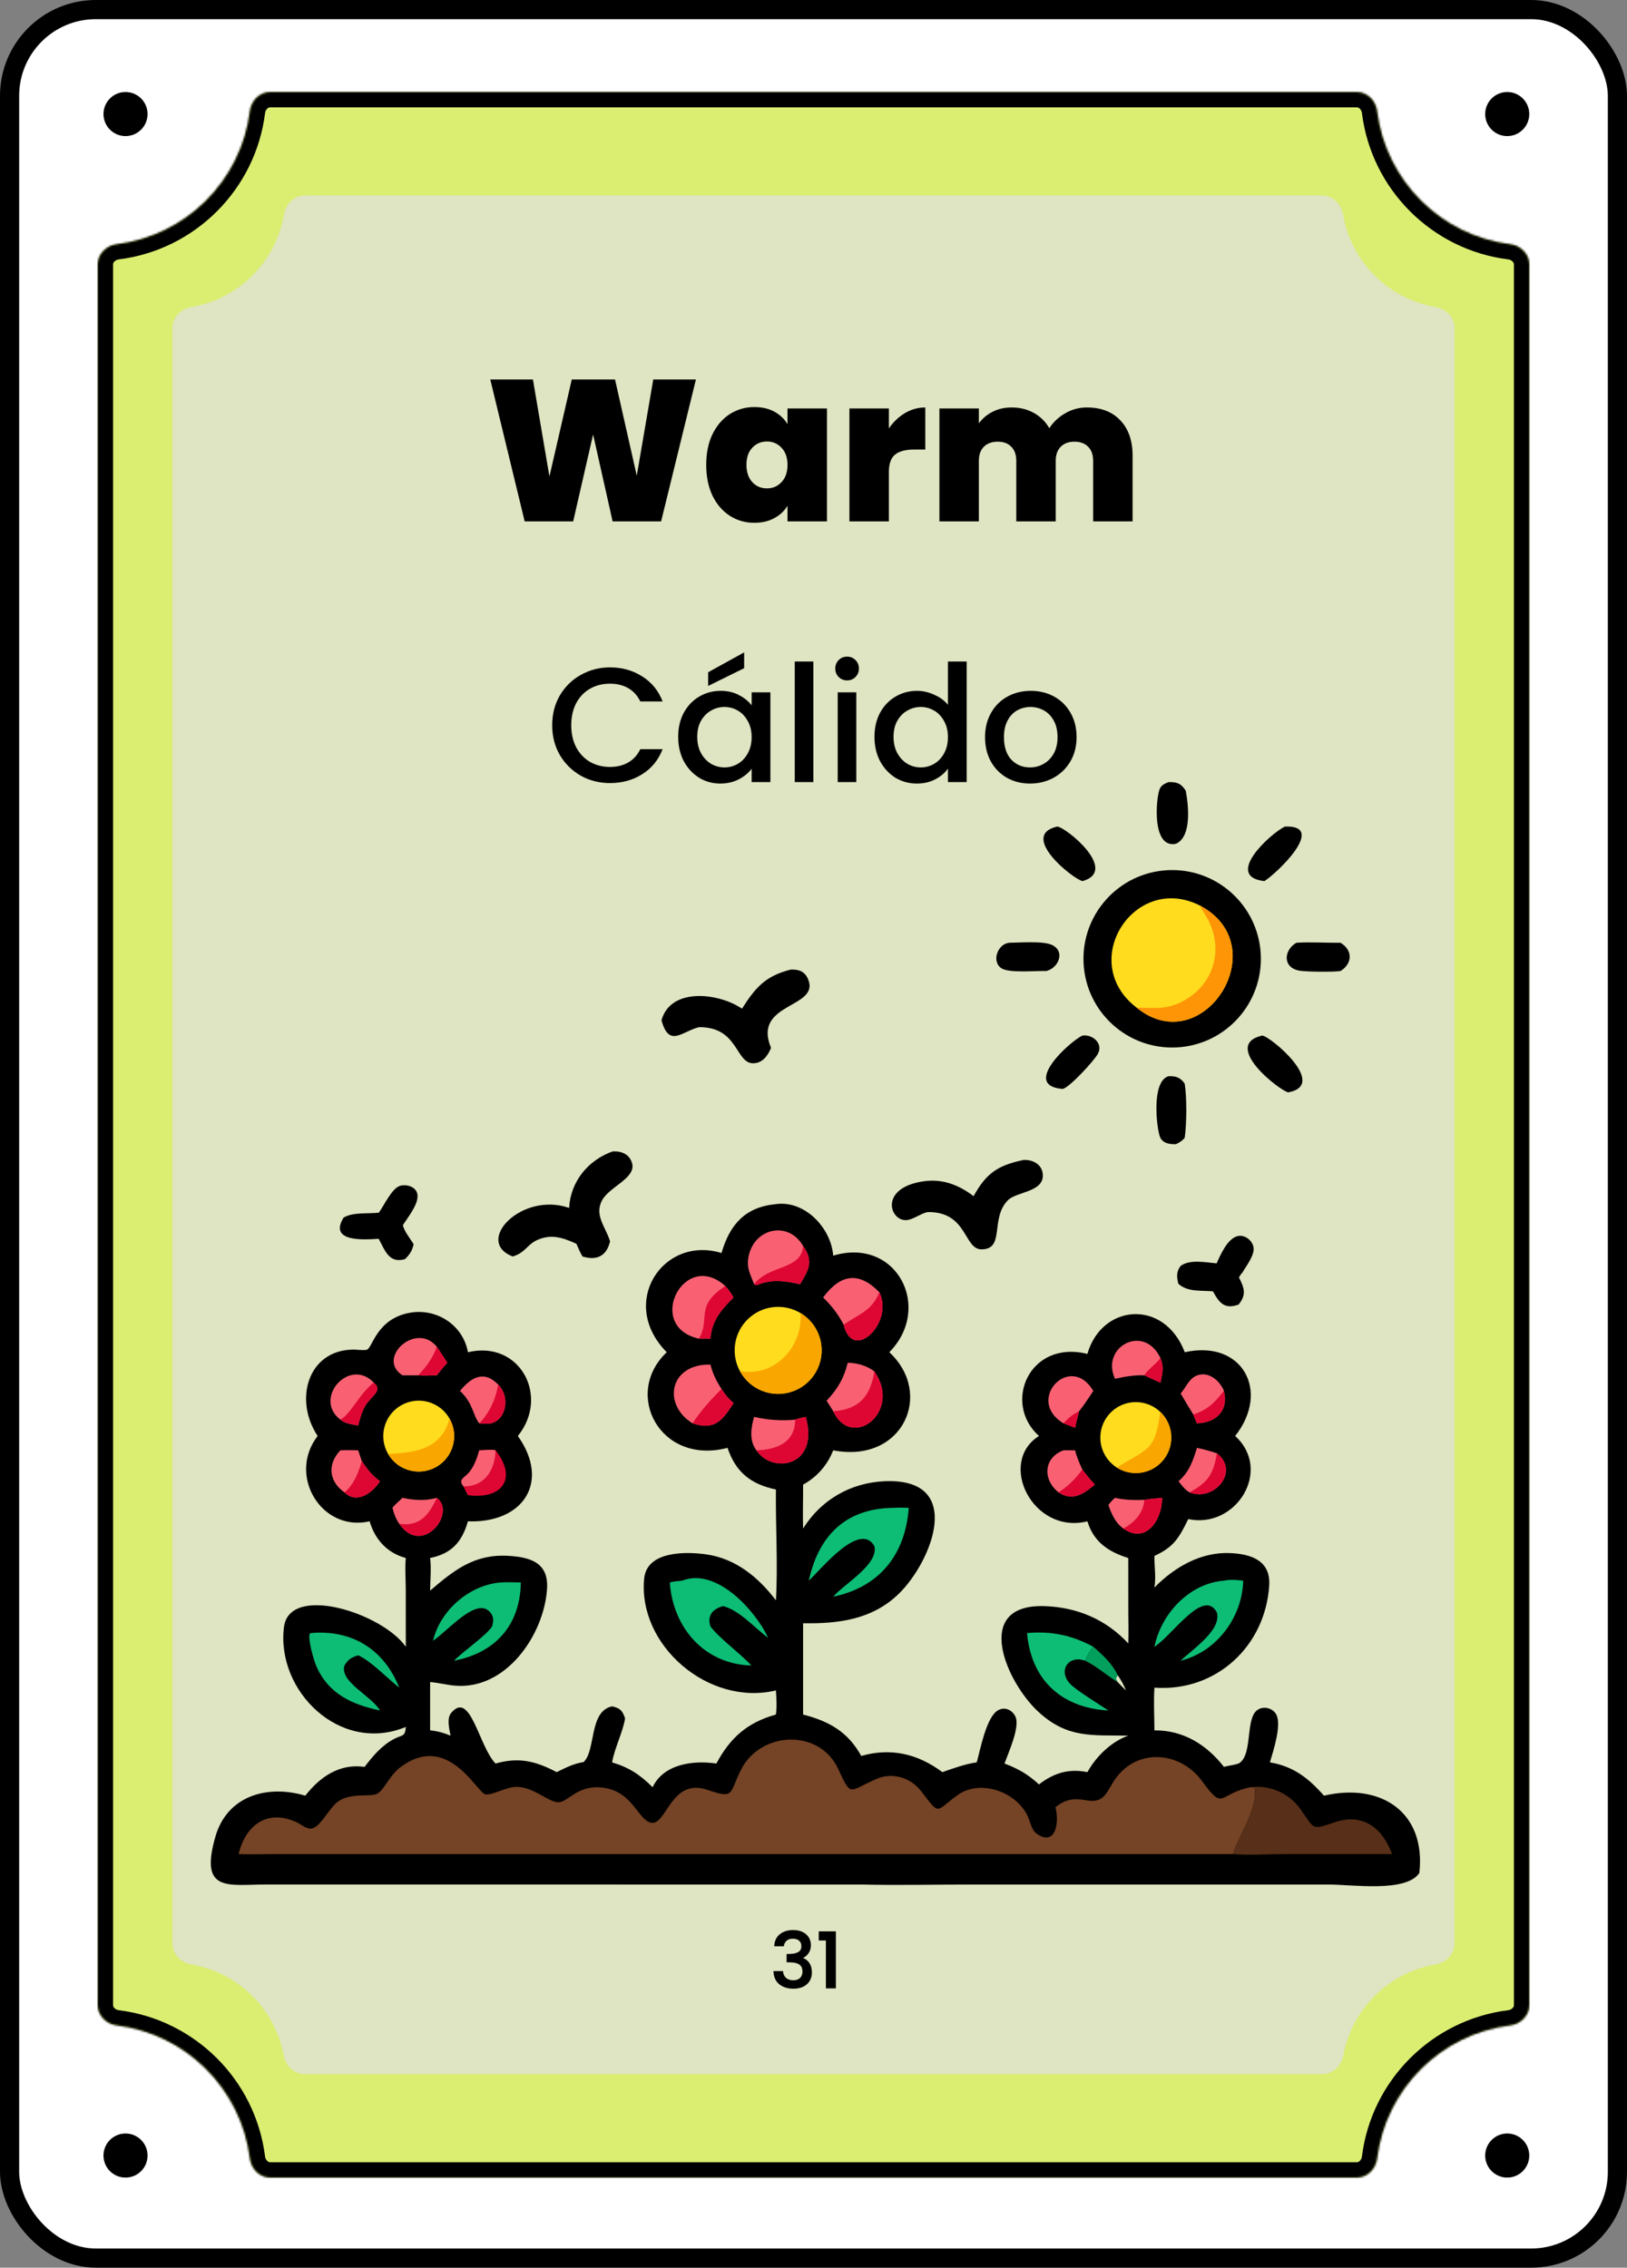 <svg width="849" height="1183" viewBox="0 0 849 1183" fill="none" xmlns="http://www.w3.org/2000/svg">
<rect x="0" y="0" width="849" height="1183" fill="#808080" stroke="none"/>
<rect x="5" y="5" width="839" height="1173" rx="45" fill="white"/>
<rect x="5" y="5" width="839" height="1173" rx="45" stroke="black" stroke-width="10"/>
<circle cx="786.5" cy="1124.5" r="11.5" fill="black"/>
<circle cx="786.5" cy="59.5" r="11.5" fill="black"/>
<path d="M77 1124.5C77 1130.85 71.851 1136 65.5 1136C59.149 1136 54 1130.85 54 1124.5C54 1118.15 59.149 1113 65.5 1113C71.851 1113 77 1118.15 77 1124.5Z" fill="black"/>
<path d="M77 59.5C77 65.851 71.851 71 65.5 71C59.149 71 54 65.851 54 59.5C54 53.149 59.149 48 65.5 48C71.851 48 77 53.149 77 59.5Z" fill="black"/>
<mask id="path-6-inside-1_97_37" fill="white">
<path d="M708 48C713.523 48 717.934 52.5 718.616 57.98C723.122 94.183 751.817 122.878 788.02 127.384C793.5 128.066 798 132.477 798 138V1046C798 1051.52 793.5 1055.93 788.02 1056.62C751.817 1061.12 723.122 1089.82 718.616 1126.02C717.934 1131.5 713.523 1136 708 1136H141C135.477 1136 131.066 1131.5 130.384 1126.02C125.878 1089.82 97.183 1061.12 60.98 1056.62C55.5 1055.93 51 1051.52 51 1046V138C51 132.477 55.5 128.066 60.98 127.384C97.183 122.878 125.878 94.183 130.384 57.98C131.066 52.5 135.477 48 141 48H708Z"/>
</mask>
<path d="M708 48C713.523 48 717.934 52.5 718.616 57.98C723.122 94.183 751.817 122.878 788.02 127.384C793.5 128.066 798 132.477 798 138V1046C798 1051.52 793.5 1055.93 788.02 1056.62C751.817 1061.12 723.122 1089.82 718.616 1126.02C717.934 1131.5 713.523 1136 708 1136H141C135.477 1136 131.066 1131.5 130.384 1126.02C125.878 1089.82 97.183 1061.12 60.98 1056.62C55.5 1055.93 51 1051.52 51 1046V138C51 132.477 55.5 128.066 60.98 127.384C97.183 122.878 125.878 94.183 130.384 57.98C131.066 52.5 135.477 48 141 48H708Z" fill="#DBEE71"/>
<path d="M130.384 1126.02L138.322 1125.03L130.384 1126.02ZM718.616 1126.02L710.678 1125.03L718.616 1126.02ZM788.02 1056.62L789.008 1064.56L788.02 1056.62ZM718.616 57.98L726.555 56.992L718.616 57.98ZM718.616 57.98L710.678 58.968C715.635 98.806 747.194 130.365 787.032 135.322L788.02 127.384L789.008 119.445C756.44 115.392 730.608 89.56 726.555 56.992L718.616 57.98ZM798 138H790V1046H798H806V138H798ZM788.02 1056.62L787.032 1048.68C747.194 1053.64 715.635 1085.19 710.678 1125.03L718.616 1126.02L726.555 1127.01C730.608 1094.44 756.44 1068.61 789.008 1064.56L788.02 1056.62ZM708 1136V1128H141V1136V1144H708V1136ZM130.384 1126.02L138.322 1125.03C133.365 1085.19 101.806 1053.64 61.968 1048.68L60.98 1056.62L59.992 1064.56C92.56 1068.61 118.392 1094.44 122.445 1127.01L130.384 1126.02ZM51 1046H59V138H51H43V1046H51ZM60.98 127.384L61.968 135.322C101.806 130.365 133.365 98.806 138.322 58.968L130.384 57.98L122.445 56.992C118.392 89.56 92.56 115.392 59.992 119.445L60.98 127.384ZM141 48V56H708V48V40H141V48ZM130.384 57.98L138.322 58.968C138.438 58.039 138.872 57.231 139.427 56.696C139.954 56.189 140.494 56 141 56V48V40C130.84 40 123.547 48.133 122.445 56.992L130.384 57.98ZM51 138H59C59 137.494 59.189 136.954 59.696 136.427C60.231 135.872 61.039 135.438 61.968 135.322L60.98 127.384L59.992 119.445C51.133 120.547 43 127.84 43 138H51ZM60.98 1056.62L61.968 1048.68C61.039 1048.56 60.231 1048.13 59.696 1047.57C59.189 1047.05 59 1046.51 59 1046H51H43C43 1056.16 51.133 1063.45 59.992 1064.56L60.98 1056.62ZM141 1136V1128C140.494 1128 139.954 1127.81 139.427 1127.3C138.872 1126.77 138.438 1125.96 138.322 1125.03L130.384 1126.02L122.445 1127.01C123.547 1135.87 130.84 1144 141 1144V1136ZM718.616 1126.02L710.678 1125.03C710.562 1125.96 710.128 1126.77 709.573 1127.3C709.046 1127.81 708.506 1128 708 1128V1136V1144C718.16 1144 725.453 1135.87 726.555 1127.01L718.616 1126.02ZM798 1046H790C790 1046.51 789.811 1047.05 789.304 1047.57C788.769 1048.13 787.961 1048.56 787.032 1048.68L788.02 1056.62L789.008 1064.56C797.867 1063.45 806 1056.16 806 1046H798ZM788.02 127.384L787.032 135.322C787.961 135.438 788.769 135.872 789.304 136.427C789.811 136.954 790 137.494 790 138H798H806C806 127.84 797.867 120.547 789.008 119.445L788.02 127.384ZM718.616 57.98L726.555 56.992C725.453 48.133 718.16 40 708 40V48V56C708.506 56 709.046 56.189 709.573 56.696C710.128 57.231 710.562 58.039 710.678 58.968L718.616 57.98Z" fill="black" mask="url(#path-6-inside-1_97_37)"/>
<path d="M690 102C695.523 102 699.911 106.512 700.837 111.957C705.019 136.563 724.437 155.981 749.043 160.163C754.488 161.089 759 165.477 759 171V1014C759 1019.52 754.488 1023.91 749.043 1024.84C724.711 1028.97 705.454 1048 700.984 1072.22C699.993 1077.59 695.633 1082 690.175 1082H158.825C153.367 1082 149.007 1077.59 148.016 1072.22C143.546 1048 124.288 1028.97 99.957 1024.84C94.512 1023.91 90 1019.52 90 1014V171C90 165.477 94.512 161.089 99.957 160.163C124.563 155.981 143.981 136.563 148.163 111.957C149.089 106.512 153.477 102 159 102H690Z" fill="#DFE4C2"/>
<path d="M288.145 378.335C288.145 372.555 289.477 367.37 292.14 362.78C294.86 358.19 298.515 354.62 303.105 352.07C307.752 349.463 312.823 348.16 318.32 348.16C324.61 348.16 330.192 349.718 335.065 352.835C339.995 355.895 343.565 360.258 345.775 365.925H334.13C332.6 362.808 330.475 360.485 327.755 358.955C325.035 357.425 321.89 356.66 318.32 356.66C314.41 356.66 310.925 357.538 307.865 359.295C304.805 361.052 302.397 363.573 300.64 366.86C298.94 370.147 298.09 373.972 298.09 378.335C298.09 382.698 298.94 386.523 300.64 389.81C302.397 393.097 304.805 395.647 307.865 397.46C310.925 399.217 314.41 400.095 318.32 400.095C321.89 400.095 325.035 399.33 327.755 397.8C330.475 396.27 332.6 393.947 334.13 390.83H345.775C343.565 396.497 339.995 400.86 335.065 403.92C330.192 406.98 324.61 408.51 318.32 408.51C312.767 408.51 307.695 407.235 303.105 404.685C298.515 402.078 294.86 398.48 292.14 393.89C289.477 389.3 288.145 384.115 288.145 378.335ZM353.887 384.37C353.887 379.667 354.851 375.502 356.777 371.875C358.761 368.248 361.424 365.443 364.767 363.46C368.167 361.42 371.907 360.4 375.987 360.4C379.671 360.4 382.872 361.137 385.592 362.61C388.369 364.027 390.579 365.812 392.222 367.965V361.165H401.997V408H392.222V401.03C390.579 403.24 388.341 405.082 385.507 406.555C382.674 408.028 379.444 408.765 375.817 408.765C371.794 408.765 368.111 407.745 364.767 405.705C361.424 403.608 358.761 400.718 356.777 397.035C354.851 393.295 353.887 389.073 353.887 384.37ZM392.222 384.54C392.222 381.31 391.542 378.505 390.182 376.125C388.879 373.745 387.151 371.932 384.997 370.685C382.844 369.438 380.521 368.815 378.027 368.815C375.534 368.815 373.211 369.438 371.057 370.685C368.904 371.875 367.147 373.66 365.787 376.04C364.484 378.363 363.832 381.14 363.832 384.37C363.832 387.6 364.484 390.433 365.787 392.87C367.147 395.307 368.904 397.177 371.057 398.48C373.267 399.727 375.591 400.35 378.027 400.35C380.521 400.35 382.844 399.727 384.997 398.48C387.151 397.233 388.879 395.42 390.182 393.04C391.542 390.603 392.222 387.77 392.222 384.54ZM388.312 348.585L369.527 357.85V350.71L388.312 340.34V348.585ZM424.415 345.1V408H414.725V345.1H424.415ZM442.067 354.96C440.31 354.96 438.837 354.365 437.647 353.175C436.457 351.985 435.862 350.512 435.862 348.755C435.862 346.998 436.457 345.525 437.647 344.335C438.837 343.145 440.31 342.55 442.067 342.55C443.767 342.55 445.212 343.145 446.402 344.335C447.592 345.525 448.187 346.998 448.187 348.755C448.187 350.512 447.592 351.985 446.402 353.175C445.212 354.365 443.767 354.96 442.067 354.96ZM446.827 361.165V408H437.137V361.165H446.827ZM456.319 384.37C456.319 379.667 457.282 375.502 459.209 371.875C461.192 368.248 463.855 365.443 467.199 363.46C470.599 361.42 474.367 360.4 478.504 360.4C481.564 360.4 484.567 361.08 487.514 362.44C490.517 363.743 492.897 365.5 494.654 367.71V345.1H504.429V408H494.654V400.945C493.067 403.212 490.857 405.082 488.024 406.555C485.247 408.028 482.045 408.765 478.419 408.765C474.339 408.765 470.599 407.745 467.199 405.705C463.855 403.608 461.192 400.718 459.209 397.035C457.282 393.295 456.319 389.073 456.319 384.37ZM494.654 384.54C494.654 381.31 493.974 378.505 492.614 376.125C491.31 373.745 489.582 371.932 487.429 370.685C485.275 369.438 482.952 368.815 480.459 368.815C477.965 368.815 475.642 369.438 473.489 370.685C471.335 371.875 469.579 373.66 468.219 376.04C466.915 378.363 466.264 381.14 466.264 384.37C466.264 387.6 466.915 390.433 468.219 392.87C469.579 395.307 471.335 397.177 473.489 398.48C475.699 399.727 478.022 400.35 480.459 400.35C482.952 400.35 485.275 399.727 487.429 398.48C489.582 397.233 491.31 395.42 492.614 393.04C493.974 390.603 494.654 387.77 494.654 384.54ZM537.471 408.765C533.051 408.765 529.056 407.773 525.486 405.79C521.916 403.75 519.111 400.917 517.071 397.29C515.031 393.607 514.011 389.357 514.011 384.54C514.011 379.78 515.06 375.558 517.156 371.875C519.253 368.192 522.115 365.358 525.741 363.375C529.368 361.392 533.42 360.4 537.896 360.4C542.373 360.4 546.425 361.392 550.051 363.375C553.678 365.358 556.54 368.192 558.636 371.875C560.733 375.558 561.781 379.78 561.781 384.54C561.781 389.3 560.705 393.522 558.551 397.205C556.398 400.888 553.451 403.75 549.711 405.79C546.028 407.773 541.948 408.765 537.471 408.765ZM537.471 400.35C539.965 400.35 542.288 399.755 544.441 398.565C546.651 397.375 548.436 395.59 549.796 393.21C551.156 390.83 551.836 387.94 551.836 384.54C551.836 381.14 551.185 378.278 549.881 375.955C548.578 373.575 546.85 371.79 544.696 370.6C542.543 369.41 540.22 368.815 537.726 368.815C535.233 368.815 532.91 369.41 530.756 370.6C528.66 371.79 526.988 373.575 525.741 375.955C524.495 378.278 523.871 381.14 523.871 384.54C523.871 389.583 525.146 393.493 527.696 396.27C530.303 398.99 533.561 400.35 537.471 400.35Z" fill="black"/>
<mask id="path-10-outside-2_97_37" maskUnits="userSpaceOnUse" x="403" y="1006" width="34" height="32" fill="black">
<rect fill="white" x="403" y="1006" width="34" height="32"/>
<path d="M404.32 1015.04C404.48 1012.56 405.427 1010.63 407.16 1009.24C408.92 1007.85 411.16 1007.16 413.88 1007.16C415.747 1007.16 417.36 1007.49 418.72 1008.16C420.08 1008.83 421.107 1009.73 421.8 1010.88C422.493 1012.03 422.84 1013.32 422.84 1014.76C422.84 1016.41 422.4 1017.83 421.52 1019C420.64 1020.17 419.587 1020.96 418.36 1021.36V1021.52C419.933 1022 421.16 1022.88 422.04 1024.16C422.92 1025.41 423.36 1027.03 423.36 1029C423.36 1030.57 423 1031.97 422.28 1033.2C421.56 1034.43 420.493 1035.4 419.08 1036.12C417.667 1036.81 415.973 1037.16 414 1037.16C411.12 1037.16 408.747 1036.43 406.88 1034.96C405.04 1033.47 404.053 1031.33 403.92 1028.56H408.32C408.427 1029.97 408.973 1031.13 409.96 1032.04C410.947 1032.92 412.28 1033.36 413.96 1033.36C415.587 1033.36 416.84 1032.92 417.72 1032.04C418.6 1031.13 419.04 1029.97 419.04 1028.56C419.04 1026.69 418.44 1025.37 417.24 1024.6C416.067 1023.8 414.253 1023.4 411.8 1023.4H410.76V1019.64H411.84C414 1019.61 415.64 1019.25 416.76 1018.56C417.907 1017.87 418.48 1016.77 418.48 1015.28C418.48 1014 418.067 1012.99 417.24 1012.24C416.413 1011.47 415.24 1011.08 413.72 1011.08C412.227 1011.08 411.067 1011.47 410.24 1012.24C409.413 1012.99 408.92 1013.92 408.76 1015.04H404.32ZM427.55 1012V1007.84H435.87V1037H431.27V1012H427.55Z"/>
</mask>
<path d="M404.32 1015.04C404.48 1012.56 405.427 1010.63 407.16 1009.24C408.92 1007.85 411.16 1007.16 413.88 1007.16C415.747 1007.16 417.36 1007.49 418.72 1008.16C420.08 1008.83 421.107 1009.73 421.8 1010.88C422.493 1012.03 422.84 1013.32 422.84 1014.76C422.84 1016.41 422.4 1017.83 421.52 1019C420.64 1020.17 419.587 1020.96 418.36 1021.36V1021.52C419.933 1022 421.16 1022.88 422.04 1024.16C422.92 1025.41 423.36 1027.03 423.36 1029C423.36 1030.57 423 1031.97 422.28 1033.2C421.56 1034.43 420.493 1035.4 419.08 1036.12C417.667 1036.81 415.973 1037.16 414 1037.16C411.12 1037.16 408.747 1036.43 406.88 1034.96C405.04 1033.47 404.053 1031.33 403.92 1028.56H408.32C408.427 1029.97 408.973 1031.13 409.96 1032.04C410.947 1032.92 412.28 1033.36 413.96 1033.36C415.587 1033.36 416.84 1032.92 417.72 1032.04C418.6 1031.13 419.04 1029.97 419.04 1028.56C419.04 1026.69 418.44 1025.37 417.24 1024.6C416.067 1023.8 414.253 1023.4 411.8 1023.4H410.76V1019.64H411.84C414 1019.61 415.64 1019.25 416.76 1018.56C417.907 1017.87 418.48 1016.77 418.48 1015.28C418.48 1014 418.067 1012.99 417.24 1012.24C416.413 1011.47 415.24 1011.08 413.72 1011.08C412.227 1011.08 411.067 1011.47 410.24 1012.24C409.413 1012.99 408.92 1013.92 408.76 1015.04H404.32ZM427.55 1012V1007.84H435.87V1037H431.27V1012H427.55Z" fill="black"/>
<path d="M404.32 1015.04L404.021 1015.02L404 1015.34H404.32V1015.04ZM407.16 1009.24L406.974 1009L406.973 1009.01L407.16 1009.24ZM418.72 1008.16L418.588 1008.43L418.72 1008.16ZM421.8 1010.88L422.057 1010.72L421.8 1010.88ZM421.52 1019L421.76 1019.18V1019.18L421.52 1019ZM418.36 1021.36L418.267 1021.07L418.06 1021.14V1021.36H418.36ZM418.36 1021.52H418.06V1021.74L418.272 1021.81L418.36 1021.52ZM422.04 1024.16L421.793 1024.33L421.794 1024.33L422.04 1024.16ZM422.28 1033.2L422.021 1033.05L422.28 1033.2ZM419.08 1036.12L419.212 1036.39L419.216 1036.39L419.08 1036.12ZM406.88 1034.96L406.691 1035.19L406.695 1035.2L406.88 1034.96ZM403.92 1028.56V1028.26H403.605L403.62 1028.57L403.92 1028.56ZM408.32 1028.56L408.619 1028.54L408.598 1028.26H408.32V1028.56ZM409.96 1032.04L409.757 1032.26L409.76 1032.26L409.96 1032.04ZM417.72 1032.04L417.932 1032.25L417.935 1032.25L417.72 1032.04ZM417.24 1024.6L417.071 1024.85L417.077 1024.85L417.24 1024.6ZM410.76 1023.4H410.46V1023.7H410.76V1023.4ZM410.76 1019.64V1019.34H410.46V1019.64H410.76ZM411.84 1019.64V1019.94L411.844 1019.94L411.84 1019.64ZM416.76 1018.56L416.605 1018.3L416.602 1018.3L416.76 1018.56ZM417.24 1012.24L417.035 1012.46L417.039 1012.46L417.24 1012.24ZM410.24 1012.24L410.441 1012.46L410.445 1012.46L410.24 1012.24ZM408.76 1015.04V1015.34H409.02L409.057 1015.08L408.76 1015.04ZM404.32 1015.04L404.619 1015.06C404.775 1012.65 405.688 1010.8 407.347 1009.47L407.16 1009.24L406.973 1009.01C405.165 1010.45 404.185 1012.47 404.021 1015.02L404.32 1015.04ZM407.16 1009.24L407.346 1009.48C409.042 1008.14 411.213 1007.46 413.88 1007.46V1007.16V1006.86C411.108 1006.86 408.798 1007.57 406.974 1009L407.16 1009.24ZM413.88 1007.16V1007.46C415.711 1007.46 417.277 1007.79 418.588 1008.43L418.72 1008.16L418.852 1007.89C417.443 1007.2 415.782 1006.86 413.88 1006.86V1007.16ZM418.72 1008.16L418.588 1008.43C419.903 1009.07 420.883 1009.94 421.543 1011.04L421.8 1010.88L422.057 1010.72C421.33 1009.52 420.257 1008.58 418.852 1007.89L418.72 1008.16ZM421.8 1010.88L421.543 1011.04C422.206 1012.13 422.54 1013.37 422.54 1014.76H422.84H423.14C423.14 1013.27 422.78 1011.92 422.057 1010.72L421.8 1010.88ZM422.84 1014.76H422.54C422.54 1016.36 422.116 1017.71 421.28 1018.82L421.52 1019L421.76 1019.18C422.684 1017.95 423.14 1016.47 423.14 1014.76H422.84ZM421.52 1019L421.28 1018.82C420.432 1019.95 419.427 1020.7 418.267 1021.07L418.36 1021.36L418.453 1021.65C419.746 1021.22 420.848 1020.4 421.76 1019.18L421.52 1019ZM418.36 1021.36H418.06V1021.52H418.36H418.66V1021.36H418.36ZM418.36 1021.52L418.272 1021.81C419.785 1022.27 420.954 1023.11 421.793 1024.33L422.04 1024.16L422.287 1023.99C421.366 1022.65 420.082 1021.73 418.448 1021.23L418.36 1021.52ZM422.04 1024.16L421.794 1024.33C422.63 1025.52 423.06 1027.07 423.06 1029H423.36H423.66C423.66 1026.98 423.21 1025.3 422.286 1023.99L422.04 1024.16ZM423.36 1029H423.06C423.06 1030.53 422.711 1031.87 422.021 1033.05L422.28 1033.2L422.539 1033.35C423.289 1032.07 423.66 1030.62 423.66 1029H423.36ZM422.28 1033.2L422.021 1033.05C421.334 1034.22 420.312 1035.16 418.944 1035.85L419.08 1036.12L419.216 1036.39C420.674 1035.64 421.786 1034.63 422.539 1033.35L422.28 1033.2ZM419.08 1036.12L418.948 1035.85C417.585 1036.52 415.939 1036.86 414 1036.86V1037.16V1037.46C416.008 1037.46 417.749 1037.11 419.212 1036.39L419.08 1036.12ZM414 1037.16V1036.86C411.172 1036.86 408.869 1036.14 407.065 1034.72L406.88 1034.96L406.695 1035.2C408.625 1036.71 411.068 1037.46 414 1037.46V1037.16ZM406.88 1034.96L407.069 1034.73C405.307 1033.3 404.35 1031.25 404.22 1028.55L403.92 1028.56L403.62 1028.57C403.757 1031.42 404.773 1033.64 406.691 1035.19L406.88 1034.96ZM403.92 1028.56V1028.86H408.32V1028.56V1028.26H403.92V1028.56ZM408.32 1028.56L408.021 1028.58C408.133 1030.07 408.711 1031.3 409.757 1032.26L409.96 1032.04L410.163 1031.82C409.236 1030.97 408.72 1029.88 408.619 1028.54L408.32 1028.56ZM409.96 1032.04L409.76 1032.26C410.816 1033.21 412.227 1033.66 413.96 1033.66V1033.36V1033.06C412.333 1033.06 411.078 1032.63 410.16 1031.82L409.96 1032.04ZM413.96 1033.36V1033.66C415.641 1033.66 416.98 1033.2 417.932 1032.25L417.72 1032.04L417.508 1031.83C416.7 1032.64 415.533 1033.06 413.96 1033.06V1033.36ZM417.72 1032.04L417.935 1032.25C418.876 1031.28 419.34 1030.04 419.34 1028.56H419.04H418.74C418.74 1029.91 418.324 1030.99 417.505 1031.83L417.72 1032.04ZM419.04 1028.56H419.34C419.34 1026.63 418.714 1025.19 417.403 1024.35L417.24 1024.6L417.077 1024.85C418.166 1025.55 418.74 1026.76 418.74 1028.56H419.04ZM417.24 1024.6L417.409 1024.35C416.161 1023.5 414.275 1023.1 411.8 1023.1V1023.4V1023.7C414.232 1023.7 415.972 1024.1 417.071 1024.85L417.24 1024.6ZM411.8 1023.4V1023.1H410.76V1023.4V1023.7H411.8V1023.4ZM410.76 1023.4H411.06V1019.64H410.76H410.46V1023.4H410.76ZM410.76 1019.64V1019.94H411.84V1019.64V1019.34H410.76V1019.64ZM411.84 1019.64L411.844 1019.94C414.027 1019.91 415.731 1019.55 416.918 1018.82L416.76 1018.56L416.602 1018.3C415.549 1018.96 413.973 1019.31 411.836 1019.34L411.84 1019.64ZM416.76 1018.56L416.915 1018.82C418.163 1018.06 418.78 1016.86 418.78 1015.28H418.48H418.18C418.18 1016.68 417.65 1017.67 416.605 1018.3L416.76 1018.56ZM418.48 1015.28H418.78C418.78 1013.93 418.34 1012.83 417.441 1012.02L417.24 1012.24L417.039 1012.46C417.793 1013.14 418.18 1014.07 418.18 1015.28H418.48ZM417.24 1012.24L417.445 1012.02C416.546 1011.18 415.289 1010.78 413.72 1010.78V1011.08V1011.38C415.191 1011.38 416.281 1011.75 417.035 1012.46L417.24 1012.24ZM413.72 1011.08V1010.78C412.176 1010.78 410.933 1011.18 410.035 1012.02L410.24 1012.24L410.445 1012.46C411.2 1011.75 412.278 1011.38 413.72 1011.38V1011.08ZM410.24 1012.24L410.039 1012.02C409.159 1012.81 408.633 1013.81 408.463 1015L408.76 1015.04L409.057 1015.08C409.207 1014.03 409.667 1013.16 410.441 1012.46L410.24 1012.24ZM408.76 1015.04V1014.74H404.32V1015.04V1015.34H408.76V1015.04ZM427.55 1012H427.25V1012.3H427.55V1012ZM427.55 1007.84V1007.54H427.25V1007.84H427.55ZM435.87 1007.84H436.17V1007.54H435.87V1007.84ZM435.87 1037V1037.3H436.17V1037H435.87ZM431.27 1037H430.97V1037.3H431.27V1037ZM431.27 1012H431.57V1011.7H431.27V1012ZM427.55 1012H427.85V1007.84H427.55H427.25V1012H427.55ZM427.55 1007.84V1008.14H435.87V1007.84V1007.54H427.55V1007.84ZM435.87 1007.84H435.57V1037H435.87H436.17V1007.84H435.87ZM435.87 1037V1036.7H431.27V1037V1037.3H435.87V1037ZM431.27 1037H431.57V1012H431.27H430.97V1037H431.27ZM431.27 1012V1011.7H427.55V1012V1012.3H431.27V1012Z" fill="black" mask="url(#path-10-outside-2_97_37)"/>
<path d="M363.145 197.975L344.98 272H319.675L309.49 226.64L299.095 272H273.79L255.835 197.975H278.095L286.705 248.585L298.36 197.975H320.935L332.275 248.165L340.885 197.975H363.145ZM368.518 242.495C368.518 236.405 369.603 231.085 371.773 226.535C374.013 221.985 377.023 218.485 380.803 216.035C384.653 213.585 388.923 212.36 393.613 212.36C397.673 212.36 401.173 213.165 404.113 214.775C407.053 216.385 409.328 218.555 410.938 221.285V213.095H431.518V272H410.938V263.81C409.328 266.54 407.018 268.71 404.008 270.32C401.068 271.93 397.603 272.735 393.613 272.735C388.923 272.735 384.653 271.51 380.803 269.06C377.023 266.61 374.013 263.11 371.773 258.56C369.603 253.94 368.518 248.585 368.518 242.495ZM410.938 242.495C410.938 238.715 409.888 235.74 407.788 233.57C405.758 231.4 403.238 230.315 400.228 230.315C397.148 230.315 394.593 231.4 392.563 233.57C390.533 235.67 389.518 238.645 389.518 242.495C389.518 246.275 390.533 249.285 392.563 251.525C394.593 253.695 397.148 254.78 400.228 254.78C403.238 254.78 405.758 253.695 407.788 251.525C409.888 249.355 410.938 246.345 410.938 242.495ZM463.825 223.49C466.135 220.13 468.935 217.47 472.225 215.51C475.515 213.55 479.05 212.57 482.83 212.57V234.515H477.055C472.575 234.515 469.25 235.39 467.08 237.14C464.91 238.89 463.825 241.935 463.825 246.275V272H443.245V213.095H463.825V223.49ZM567.173 212.57C574.593 212.57 580.403 214.81 584.603 219.29C588.873 223.77 591.008 229.895 591.008 237.665V272H570.428V240.395C570.428 237.245 569.553 234.795 567.803 233.045C566.053 231.295 563.673 230.42 560.663 230.42C557.653 230.42 555.273 231.295 553.523 233.045C551.773 234.795 550.898 237.245 550.898 240.395V272H530.318V240.395C530.318 237.245 529.443 234.795 527.693 233.045C526.013 231.295 523.668 230.42 520.658 230.42C517.578 230.42 515.163 231.295 513.413 233.045C511.663 234.795 510.788 237.245 510.788 240.395V272H490.208V213.095H510.788V220.865C512.608 218.345 514.953 216.35 517.823 214.88C520.763 213.34 524.123 212.57 527.903 212.57C532.243 212.57 536.093 213.515 539.453 215.405C542.883 217.295 545.578 219.955 547.538 223.385C549.638 220.165 552.403 217.575 555.833 215.615C559.263 213.585 563.043 212.57 567.173 212.57Z" fill="black"/>
<path d="M404.895 628.177C420.086 626.069 433.702 640.739 434.78 655.046C467.923 645.119 486.899 682.24 464.066 705.426C487.415 727.075 471.125 763.59 434.78 756.612C431.753 764.341 426.341 770.501 419.072 774.51C419.124 782.151 418.814 789.763 419.072 797.407C428.33 782.567 443.649 773.567 461.378 772.736C504.019 770.74 486.171 814.707 469.07 831.375C455.12 844.972 437.434 847.105 419.072 846.817V894.437C432.55 897.938 442.336 903.299 449.429 916.041C464.834 911.616 478.881 914.909 491.768 924.484C497.743 922.404 503.39 920.294 509.679 919.389C511.554 912.787 514.635 895.754 520.771 892.233C524.246 890.238 528.107 891.938 529.841 895.448C532.448 900.732 526.158 914.447 524.165 920.001C531.268 922.655 536.589 925.735 542.158 930.893C549.854 924.966 557.592 922.51 567.425 924.484C571.987 916.281 579.841 908.603 588.751 905.441C569.812 905.096 557.128 907.005 541.931 893.096C525.173 877.759 507.024 836.6 545.149 837.89C562.153 838.466 577.178 844.869 588.751 857.344C588.988 852.065 588.781 846.76 588.775 841.477L588.751 812.779C578.553 809.599 570.714 804.506 567.425 793.642C538.886 800.704 520.293 762.89 542.158 749.124C522.963 731.986 537.119 698.762 567.425 706.312C574.817 680.263 607.487 677.35 618.24 705.426C648.137 698.725 663.084 725.616 644.54 749.124C664.202 767.105 644.893 797.765 620.047 792.47C615.264 802.25 612.551 807.044 602.397 811.681C602.316 817.191 603.302 822.724 602.397 828.18C612.86 817.554 626.58 809.534 641.945 810.213C653.183 810.712 663.115 814.273 662.294 827.113C660.269 858.797 634.589 882.72 602.397 880.413C601.917 887.676 602.391 895.396 602.397 902.698C617.346 902.568 629.545 910.039 638.669 921.738C640.595 921.13 645.562 920.591 646.84 919.686C653.801 914.763 649.716 896.288 656.268 891.975C659.457 889.875 664.042 891.022 665.909 894.291C668.975 899.661 664.407 913.469 662.658 919.389C674.864 921.405 682.919 927.681 690.848 936.766C720.762 929.798 744.221 945.548 740.63 977.125C733.683 987.39 705.689 983.118 693.405 983.122L506.613 983.119C487.575 983.119 468.455 983.552 449.429 983.119L139.5 983.091C119.363 983.031 103.855 987.796 112.399 958.135C118.583 936.663 139.577 930.896 159.305 936.766C166.977 926.961 177.131 919.871 190.263 921.738C194.621 916.002 199.199 910.556 205.691 907.13C209.855 904.932 211.452 906.212 211.758 900.911C177.384 915.119 144.024 882.097 148.174 848.83C151.003 826.15 199.308 841.335 211.758 859.091L211.737 828.73C211.71 823.451 211.219 818.026 211.758 812.779C202.095 810.173 195.738 803.274 192.871 793.642C167.745 799.37 149.85 769.669 165.754 749.124C153.176 730.2 160.698 704.268 184.283 704.063C186.477 704.044 189.164 704.551 191.3 704.171C194.315 703.634 196.276 687.945 213.886 684.836C227.896 682.363 241.664 691.263 244.177 705.426C271.383 698.995 286.931 728.498 270.232 749.124C287.412 773.393 272.76 794.711 244.177 793.642C241.104 804.316 235.767 810.454 224.448 812.779C225.117 818.177 224.502 824.31 224.448 829.802C236.829 819.203 247.412 810.73 264.838 811.63C276.983 812.259 286.382 815.289 285.451 828.997C283.824 852.981 263.951 881.952 237.036 879.328C232.81 878.916 228.708 877.847 224.448 877.498V902.698C228.354 903.079 231.472 903.96 235.107 905.441C234.435 902.083 233.072 896.458 235.352 893.685C245.509 881.334 249.841 911.104 258.59 920.001C270.719 916.535 279.475 918.693 290.484 924.484C295.168 922.181 299.33 920.035 304.54 919.221C311.066 913.042 307.204 892.741 319.398 890.159C323.5 891.054 324.867 892.371 326.185 896.483C324.797 904.33 320.82 911.488 319.398 919.389C328.37 922.083 333.938 925.819 340.546 932.347C346.349 920.123 361.837 918.237 373.817 920.001C381.059 906.484 389.947 898.628 404.895 894.437C405.453 890.208 405.167 886.091 404.895 881.857C369.791 890.261 332.754 858.425 336.138 823.493C337.533 809.101 357.785 809.358 368.569 810.89C383.917 813.068 395.777 822.855 404.895 834.86C405.976 816.612 404.671 795.781 404.895 777.035C392.075 774.355 383.983 768.247 379.643 755.313C344.442 764.507 324.901 727.204 347.917 705.426C322.421 679.676 346.052 644.329 376.49 653.671C380.772 638.986 388.687 629.675 404.895 628.177ZM583.241 877.498C584.643 879.007 586.042 880.469 587.57 881.857C586.402 878.963 584.979 876.469 583.241 873.885C582.193 875.624 582.058 875.795 583.241 877.498Z" fill="black"/>
<path d="M124.51 967.229C128.13 952.138 139.384 943.65 154.699 950.578C156.929 951.586 158.974 953.534 161.434 953.914C166.737 954.73 171.435 943.135 176.625 939.657C183.832 934.825 194.027 937.904 197.414 935.406C200.979 932.775 203.464 925.959 209.098 921.79C234.035 903.329 248.957 935.639 253.412 936.1C257.363 936.508 264.39 932.018 269.835 932.162C278.833 932.404 286.446 940.373 291.498 940.21C296.345 940.051 301.294 931.358 313.591 932.464C330.921 934.023 332.898 950.731 340.509 950.93C347.917 951.124 350.553 927.418 369.107 933.715C383.426 938.576 380.335 935.906 386.596 923.367C396.7 903.126 427.441 901.537 437.356 922.768C444.483 938.034 442.663 934.335 457.433 927.999C465.696 924.454 475.19 927.278 480.676 934.408C490.841 947.622 487.823 944.935 499.726 936.438C511.472 928.054 529.881 934.614 536.029 946.936C537.31 949.502 538.348 954.684 540.631 956.364C550.474 963.605 553.041 951.462 550.741 942.796C556.444 938.343 560.419 938.039 567.345 939.226C576.817 940.85 577.557 934.066 582.328 927.557C593.912 911.754 616.014 913.789 627.182 929.079C638.984 945.236 635.34 935.822 652.576 932.348L654.702 932.709C656.492 943.741 646.148 957.881 643.419 967.229L142.802 967.234C136.707 967.237 130.603 967.444 124.51 967.229Z" fill="#754325"/>
<path d="M652.576 932.347C662.446 931.08 672.553 935.416 678.369 943.465C686.454 954.653 683.815 954.787 696.989 950.483C711.573 945.72 721.578 954.037 726.413 967.229L669.882 967.238C661.727 967.241 651.256 967.911 643.419 967.229C646.149 957.881 656.493 943.741 654.702 932.709L652.576 932.347Z" fill="#582F18"/>
<path d="M386.117 715.312C381.218 706.311 382.959 695.141 390.367 688.058C397.775 680.975 409.011 679.738 417.784 685.036C425.964 689.977 430.172 699.512 428.31 708.883C426.448 718.257 418.916 725.459 409.468 726.898C400.021 728.338 390.685 723.706 386.117 715.312Z" fill="#FFDC1E"/>
<path d="M417.784 685.036C425.964 689.977 430.172 699.512 428.31 708.883C426.448 718.257 418.915 725.459 409.467 726.898C400.021 728.338 390.685 723.706 386.117 715.312C403.95 718.408 418.814 703.266 417.784 685.036Z" fill="#FAA600"/>
<path d="M582.823 765.621C576.863 761.865 573.551 755.053 574.28 748.046C575.009 741.04 579.653 735.055 586.258 732.606C592.862 730.158 600.286 731.672 605.405 736.512C612.324 743.054 613.15 753.78 607.313 761.305C601.476 768.83 590.881 770.696 582.823 765.621Z" fill="#FFDC1E"/>
<path d="M605.404 736.512C612.324 743.054 613.15 753.781 607.313 761.305C601.475 768.83 590.881 770.696 582.823 765.621C598.322 755.556 602.893 757.566 605.404 736.512Z" fill="#FAA600"/>
<path d="M202.513 758.487C197.349 749.617 200.395 738.24 209.3 733.136C218.203 728.033 229.561 731.156 234.604 740.095C239.597 748.947 236.512 760.172 227.693 765.227C218.873 770.281 207.627 767.271 202.513 758.487Z" fill="#FFDC1E"/>
<path d="M234.604 740.095C239.597 748.947 236.512 760.172 227.693 765.227C218.873 770.281 207.627 767.271 202.513 758.488C215.749 757.892 230.176 756.481 234.604 740.095Z" fill="#FAA600"/>
<path d="M466.583 786.607C469.129 786.432 471.655 786.53 474.201 786.607C472.423 810.933 459.062 827.865 434.78 832.968C440.528 826.26 458.605 816.128 456.276 806.568C448.7 793.357 428.495 818.614 422.05 824.605C427.16 801.137 441.297 786.724 466.583 786.607Z" fill="#0DBD75"/>
<path d="M355.907 824.606C373.772 817.51 394.131 840.076 400.857 854.431C393.771 849.245 385.882 840.03 377.353 837.873L376.919 837.993C371.606 839.506 368.953 843.098 370.727 848.513C375.632 854.904 385.997 862.321 392.099 868.852C367.697 868.207 351.211 849.4 349.515 825.521C351.619 824.979 353.751 824.813 355.907 824.606Z" fill="#0DBD75"/>
<path d="M162.513 851.913C183.766 850.145 200.36 860.444 208.341 880.412C202.131 875.553 193.63 866.526 186.902 863.541C183.263 864.673 181.741 865.599 179.741 868.851C177.152 877.378 193.525 884.438 198.319 892.327C184.011 889.282 171.649 883.919 165.214 869.537C163.763 866.293 160.531 855.091 161.644 852.203L162.513 851.913Z" fill="#0DBD75"/>
<path d="M261.211 825.521C264.71 825.34 268.283 825.435 271.782 825.521C271.448 847.738 258.61 862.178 236.935 866.355C242.164 861.033 253.416 853.495 256.775 848.513L256.881 848.128C257.438 846.024 257.677 843.959 256.451 842.035C249.759 831.538 234.202 850.407 225.962 855.953C229.758 840.01 244.939 826.889 261.211 825.521Z" fill="#0DBD75"/>
<path d="M535.94 851.913C548.831 850.893 559.147 852.945 570.493 859.091C568.578 861.433 567.293 863.473 566.273 866.355C557.51 863.231 552.117 871.45 558.194 878.196C561.357 881.709 573.815 889.25 578.373 892.327C554.21 891.01 538.06 876.622 535.94 851.913Z" fill="#0DBD75"/>
<path d="M638.669 824.606C641.821 823.877 645.551 824.226 648.729 824.606C648.257 843.702 634.894 861.691 616.086 866.355C622.728 860.035 637.405 850.411 635.01 841.233C628.072 828.088 611.787 853.194 602.397 859.091C605.933 841.799 620.621 825.993 638.669 824.606Z" fill="#0DBD75"/>
<path d="M393.518 669.94C391.515 664.606 389.399 661.498 390.624 655.442C393.66 640.427 411.521 636.814 419.072 650.006C424.745 657.965 421.916 662.659 417.478 669.94C410.725 668.514 405.088 667.454 398.25 669.229C396.864 669.589 394.693 670.979 393.518 669.94Z" fill="#F96173"/>
<path d="M419.072 650.006C424.745 657.966 421.916 662.659 417.477 669.94C410.725 668.514 405.088 667.454 398.25 669.229C396.864 669.589 394.693 670.98 393.518 669.94C401.363 659.602 418.161 662.722 419.072 650.006Z" fill="#DE0733"/>
<path d="M364.64 698.333C336.353 692.039 356.947 651.432 378.477 670.903C380.166 672.752 381.503 674.705 382.781 676.855C376.303 683.338 371.465 688.803 370.727 698.333H364.64Z" fill="#F96173"/>
<path d="M364.641 698.333C371.031 688.107 362.108 681.51 378.478 670.903C380.166 672.752 381.503 674.705 382.781 676.856C376.303 683.338 371.465 688.803 370.727 698.333H364.641Z" fill="#DE0733"/>
<path d="M442.376 710.901C447.425 711.065 452.204 712.372 456.276 715.432C470.923 736.688 444.388 756.727 434.78 736.217C433.693 734.337 432.525 732.536 431.326 730.729C437.096 724.633 440.329 719.084 442.376 710.901Z" fill="#F96173"/>
<path d="M456.276 715.432C470.923 736.689 444.388 756.727 434.78 736.217C448.127 735.28 454.139 728.659 456.276 715.432Z" fill="#DE0733"/>
<path d="M361.373 742.524C345.384 732.588 349.446 711.391 370.727 711.877C371.892 716.59 373.857 720.526 376.49 724.573C378.308 727.503 380.183 729.706 382.781 731.965C376.788 741.304 372.818 746.26 361.373 742.524Z" fill="#F96173"/>
<path d="M376.489 724.573C378.308 727.503 380.182 729.706 382.78 731.965C376.788 741.304 372.817 746.26 361.373 742.524C361.426 742.442 361.479 742.36 361.533 742.278L361.803 741.874C365.77 735.87 371.379 729.65 376.489 724.573Z" fill="#DE0733"/>
<path d="M429.525 676.855C438.64 664.539 448.293 663.225 458.855 674.136C466.696 689.989 444.951 711.113 440.266 691.085C437.339 685.561 433.981 681.22 429.525 676.855Z" fill="#F96173"/>
<path d="M458.854 674.136C466.696 689.989 444.95 711.113 440.266 691.085C448.089 685.391 454.784 684.189 458.854 674.136Z" fill="#DE0733"/>
<path d="M414.942 740.601C416.717 739.927 418.588 739.576 420.438 739.164C427.736 764.98 403.231 769.263 394.727 756.612C390.844 751.623 391.858 744.765 393.517 739.164C400.413 740.766 407.881 741.313 414.942 740.601Z" fill="#F96173"/>
<path d="M414.942 740.601C416.717 739.927 418.589 739.576 420.439 739.164C427.736 764.98 403.232 769.263 394.727 756.612C405.155 756.232 414.831 752.726 414.942 740.601Z" fill="#DE0733"/>
<path d="M177.613 740.601C163.132 729.567 182.325 707.865 195.037 721.282C200.122 725.631 193.679 728.095 190.54 733.493C188.768 736.539 187.762 740.271 186.902 743.666C183.714 743.032 180.202 742.717 177.613 740.601Z" fill="#F96173"/>
<path d="M195.038 721.282C200.122 725.631 193.679 728.095 190.54 733.493C188.768 736.539 187.762 740.271 186.902 743.667C183.715 743.032 180.202 742.717 177.613 740.601C183.37 737.277 187.524 727.046 195.038 721.282Z" fill="#DE0733"/>
<path d="M581.814 719.272C574.163 702.598 596.962 690.301 605.541 708.458C607.488 713.175 606.591 716.469 605.541 721.282C602.75 720.023 599.901 718.832 597.159 717.471C592.088 717.25 586.75 718.198 581.814 719.272Z" fill="#F96173"/>
<path d="M605.542 708.458C607.489 713.175 606.592 716.469 605.542 721.282C602.751 720.024 599.902 718.832 597.16 717.471C598.432 714.845 603.439 711.43 605.542 708.458Z" fill="#DE0733"/>
<path d="M209.996 717.471C196.166 708.505 217.105 689.254 227.917 702.559C229.859 705.277 231.505 708.181 233.431 710.901C231.462 712.994 229.692 715.212 227.917 717.471C224.667 717.562 221.364 717.78 218.124 717.471C215.419 717.531 212.703 717.455 209.996 717.471Z" fill="#F96173"/>
<path d="M227.917 702.56C229.86 705.277 231.505 708.182 233.432 710.901C231.462 712.995 229.692 715.212 227.917 717.472C224.667 717.563 221.364 717.781 218.124 717.472C222.22 713.519 226.114 707.983 227.917 702.56Z" fill="#DE0733"/>
<path d="M616.086 726.965C618.751 723.907 620.407 719.335 624.294 717.668C630.433 715.037 636.505 720.144 638.669 725.605C641.212 735.694 634.791 742.145 624.602 742.524C623.924 740.999 623.279 739.478 622.692 737.916C620.461 734.282 618.208 730.664 616.086 726.965Z" fill="#F96173"/>
<path d="M638.668 725.605C641.211 735.694 634.79 742.145 624.602 742.524C623.924 740.999 623.279 739.478 622.692 737.916C630.732 735.105 633.461 731.944 638.668 725.605Z" fill="#DE0733"/>
<path d="M177.614 756.612C180.723 756.451 183.791 756.509 186.902 756.612L188.776 762.183C191.631 766.441 194.04 769.72 198.318 772.733C194.421 778.654 186.377 784.913 179.741 778.551C171.522 772.802 170.747 763.728 177.614 756.612Z" fill="#F96173"/>
<path d="M188.776 762.183C191.631 766.44 194.04 769.72 198.318 772.733C194.421 778.654 186.377 784.912 179.741 778.551C184.732 774.43 187.044 768.219 188.776 762.183Z" fill="#DE0733"/>
<path d="M554.912 742.524C534.732 730.375 558.543 705.307 570.493 725.605C568.202 729.213 565.723 732.846 563.095 736.217C562.383 739.079 561.56 741.955 561.012 744.854C558.987 744.05 556.97 743.238 554.912 742.524Z" fill="#F96173"/>
<path d="M554.912 742.524C557.197 739.915 559.95 737.69 563.095 736.216C562.383 739.079 561.56 741.955 561.012 744.853C558.987 744.05 556.97 743.238 554.912 742.524Z" fill="#DE0733"/>
<path d="M554.912 756.612C556.95 756.565 558.974 756.553 561.012 756.612C561.848 760.119 563.288 763.349 564.781 766.618C566.757 769.375 569.022 772.003 571.307 774.51C565.258 779.398 559.726 783.344 552.385 778.551C543.877 771.837 544.631 760.39 554.912 756.612Z" fill="#F96173"/>
<path d="M564.781 766.618C566.756 769.375 569.021 772.003 571.306 774.51C565.257 779.398 559.726 783.344 552.385 778.551C557.584 775.122 561.061 771.58 564.781 766.618Z" fill="#DE0733"/>
<path d="M250.101 756.612C252.803 756.57 255.954 756.037 258.591 756.612C270.595 771.888 261.256 782.351 244.177 780.003C243.428 778.53 242.462 776.983 241.917 775.43C238.676 771.679 242.647 770.916 245.114 767.725C247.631 764.468 249.002 760.529 250.101 756.612Z" fill="#DE0733"/>
<path d="M250.101 756.612C252.803 756.57 255.954 756.037 258.591 756.612C258.311 766.829 252.957 775.493 241.917 775.43C238.676 771.679 242.647 770.916 245.114 767.725C247.631 764.468 249.002 760.529 250.101 756.612Z" fill="#F96173"/>
<path d="M624.602 755.312C628.097 756.074 631.626 757.004 635.01 758.162C647.146 767.644 633.539 783.552 620.715 778.551C618.325 777.147 616.662 774.873 614.974 772.733C620.591 767.843 622.447 762.219 624.602 755.312Z" fill="#F96173"/>
<path d="M635.01 758.162C647.146 767.644 633.539 783.552 620.715 778.551C630.266 773.284 633.067 769.394 635.01 758.162Z" fill="#DE0733"/>
<path d="M209.996 781.403C216.341 782.67 221.606 783.088 227.917 781.403C238.461 789.222 220.298 812.305 208.341 794.913C206.469 792.236 205.612 789.716 204.792 786.607C206.243 784.712 208.3 783.097 209.996 781.403Z" fill="#F96173"/>
<path d="M227.917 781.403C238.461 789.222 220.298 812.305 208.341 794.913C218.897 796.529 223.779 790.439 227.917 781.403Z" fill="#DE0733"/>
<path d="M240.041 725.605C245.494 719.005 252.12 714.358 259.937 722.26C267.172 729.649 263.341 743.214 253.649 742.724C252.471 742.664 251.279 742.517 250.101 742.524C246.696 738.397 247.029 732.176 240.041 725.605Z" fill="#F96173"/>
<path d="M259.937 722.26C267.172 729.649 263.341 743.214 253.649 742.724C252.471 742.665 251.279 742.517 250.101 742.524C255.346 737.175 258.831 729.622 259.937 722.26Z" fill="#DE0733"/>
<path d="M578.373 785.171C579.399 783.691 580.487 782.601 581.815 781.403C586.852 782.523 592.029 782.661 597.16 782.446C600.232 781.904 603.336 781.672 606.442 781.403C606.369 793.197 597.856 805.632 586.172 797.407C581.879 794.269 580.159 789.973 578.373 785.171Z" fill="#F96173"/>
<path d="M597.159 782.446C600.231 781.904 603.336 781.672 606.442 781.403C606.369 793.197 597.855 805.632 586.172 797.407C592.014 794.253 596.562 789.368 597.159 782.446Z" fill="#DE0733"/>
<path d="M570.493 859.091C575.473 863.39 580.351 867.863 583.241 873.885C582.193 875.623 582.058 875.795 583.241 877.498C577.365 873.967 572.503 869.392 566.273 866.355C567.293 863.473 568.578 861.433 570.493 859.091Z" fill="#029F5D"/>
<path d="M609.094 453.969C634.646 452.552 656.498 472.138 657.877 497.692C659.255 523.245 639.636 545.068 614.08 546.408C588.579 547.744 566.815 528.176 565.439 502.677C564.064 477.179 583.598 455.384 609.094 453.969Z" fill="black"/>
<path d="M593.146 525.702C561.792 501.743 591.993 455.089 626.131 472.391C666.236 493.589 627.736 553.737 593.146 525.702Z" fill="#FFDC1E"/>
<path d="M626.131 472.391C666.236 493.588 627.737 553.736 593.146 525.701C601.535 525.654 607.712 526.818 615.607 523.122C632.676 515.133 639.072 496.336 630.333 479.704C629.019 477.201 627.265 475.003 626.131 472.391Z" fill="#FD9507"/>
<path d="M197.674 632.623C200.362 629.012 204.421 619.915 208.758 618.62C212.042 617.64 216.932 619.021 217.767 622.775C218.866 627.718 212.833 634.983 210.254 639.12C210.672 641.953 214.309 646.595 215.847 649.037C215.09 652.492 213.822 654.457 211.344 656.863C203.059 659.238 201.013 652.557 197.6 646.257C190.613 646.655 171.203 648.315 179.285 635.202C184.231 632.231 192.004 633.304 197.674 632.623Z" fill="black"/>
<path d="M616.044 660.426C620.922 656.8 629.139 658.597 634.867 659.055C636.956 654.337 640.514 646.339 645.6 644.905C649.247 643.877 653.148 646.763 654.03 650.268C655.095 654.495 650.299 660.359 648.299 663.907C647.49 664.645 647.067 665.482 646.517 666.417C649.309 671.971 650.549 675.297 646.338 680.557C639.09 683.147 636.332 679.9 632.932 673.664C626.766 673.086 619.77 674.147 614.883 669.716C614.061 666.047 613.665 663.748 616.044 660.426Z" fill="black"/>
<path d="M609.677 561.461C613.428 561.239 615.965 562.064 618.193 565.305C619.361 572.237 619.265 586.513 618.193 593.568C616.852 595.217 615.55 595.964 613.638 596.882C610.391 597.034 606.424 596.417 605.207 592.859C603.487 587.831 600.79 564.245 609.677 561.461Z" fill="black"/>
<path d="M658.641 540.218C662.866 540.575 693.405 566.01 672.209 569.862C667.555 568.846 637.222 545.19 658.641 540.218Z" fill="black"/>
<path d="M670.458 431.2C692.788 430.308 666.262 455.623 659.791 459.659C638.446 457.258 662.836 434.929 670.458 431.2Z" fill="black"/>
<path d="M676.465 491.822C683.976 491.34 691.95 491.903 699.52 491.822C706.065 495.749 705.699 502.748 699.52 506.555C696.057 507.154 681.209 506.997 677.867 506.346C669.131 504.64 669.92 495.597 676.465 491.822Z" fill="black"/>
<path d="M609.676 408.016C614.025 407.872 616.293 408.64 618.748 412.509C620.114 419.831 622.07 436.421 613.638 440.178C600.954 442.829 603.173 416.832 605.084 411.767C605.903 409.596 607.68 408.893 609.676 408.016Z" fill="black"/>
<path d="M564.897 540.218C570.182 539.491 575.951 544.478 572.795 549.924C570.681 553.575 558.442 566.997 554.603 568.075C532.353 566.416 558.883 542.791 564.897 540.218Z" fill="black"/>
<path d="M526.562 491.822C532.138 491.783 544.477 490.739 549.097 493.026C556.077 496.479 552.218 505.115 545.976 506.555C540.636 506.371 526.71 507.73 522.675 505.194C517.208 501.761 520.492 492.498 526.562 491.822Z" fill="black"/>
<path d="M551.656 431.2C556.238 431.476 584.059 454.175 564.897 459.659C559.778 458.521 531.491 435.83 551.656 431.2Z" fill="black"/>
<path d="M534.093 605.135C538.968 604.849 544.031 607.5 544.175 613.085C544.407 621.962 530.274 621.688 525.908 626.166C516.539 635.78 524.588 651.692 512.207 651.761C502.814 651.813 504.954 631.948 484.001 632.321C480.452 633.144 477.626 635.475 474.191 636.322C464.697 638.662 457.481 619.543 482.412 616.198C492.036 614.907 500.479 618.247 508.032 624.022C514.592 612.208 520.35 608.009 534.093 605.135Z" fill="black"/>
<path d="M319.717 600.651C324.239 600.452 328.402 601.984 329.803 606.754C332.111 614.614 317.983 618.975 314.137 626.24C309.975 634.1 316.241 640.364 318.34 647.613L318.198 648.155C316.215 655.521 311.089 657.666 303.964 655.48C302.694 653.429 301.784 651.08 300.793 648.879C293.261 645.404 286.827 643.345 278.856 647.613C274.25 650.649 273.498 653.649 267.557 655.48C247.206 647.719 272.096 621.486 296.994 630.144C297.693 616.451 306.821 605.229 319.717 600.651Z" fill="black"/>
<path d="M412.554 505.833C416.696 505.639 419.873 506.648 421.62 510.705C428.268 526.14 392.362 522.78 402.335 546.646C400.708 550.745 397.821 554.757 392.874 554.681C383.728 554.538 385.222 535.643 364.755 535.854C355.909 538.031 349.127 546.802 345.18 532.253C349.917 515.03 374.893 517.843 387.185 526.206C394.282 515.064 399.389 509.179 412.554 505.833Z" fill="black"/>
</svg>
